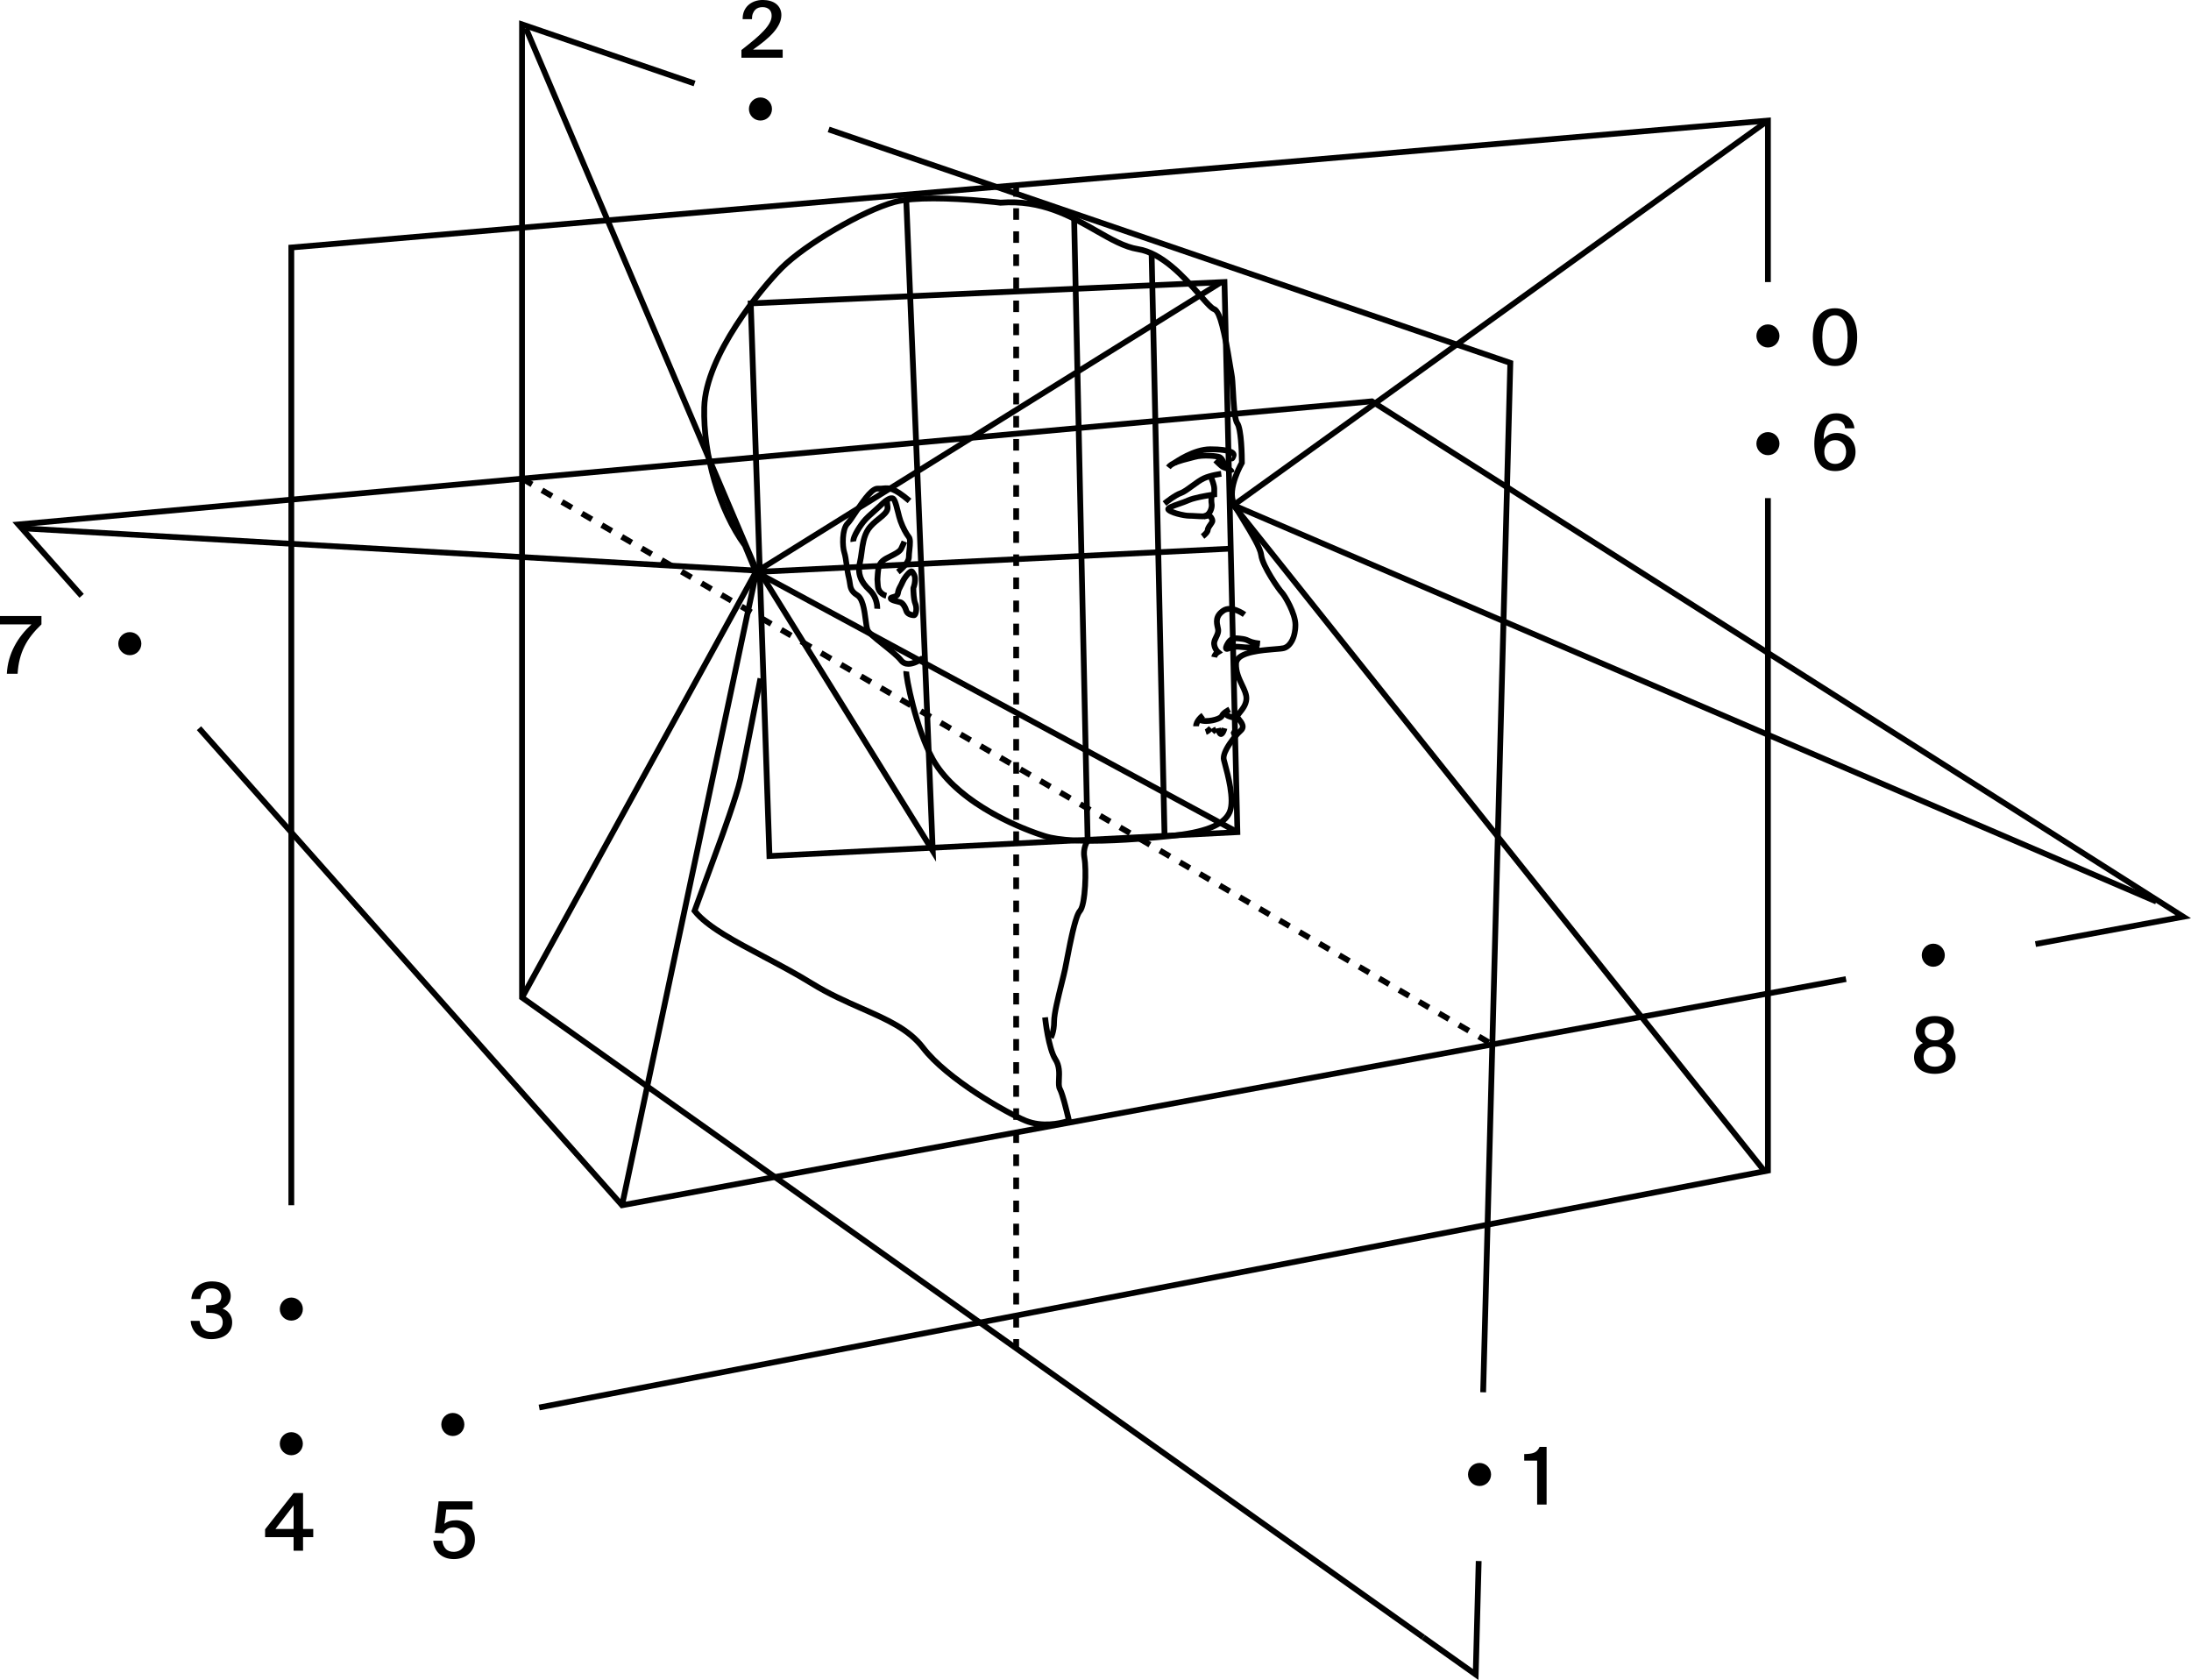 <svg width="506" height="388" viewBox="0 0 506 388" fill="none" xmlns="http://www.w3.org/2000/svg">
<g clip-path="url(#clip0_717_10688)">
<path d="M124.648 325.719L124.4 324.413L407.629 269.806V115.049H408.961V270.908L124.648 325.719Z" fill="black"/>
<path d="M67.946 278.352H66.614V56.552L67.226 56.498L408.961 27.121V65.142H407.629V28.569L67.946 57.769V278.352Z" fill="black"/>
<path d="M328.308 378.681L119.897 230.728V4.699L160.624 18.655L160.189 19.917L121.229 6.565V230.044L329.08 377.589L328.308 378.681Z" fill="black"/>
<path d="M343.192 321.57L341.86 321.534L348.12 84.286L191.155 30.523L191.591 29.262L349.479 83.335L343.192 321.57Z" fill="black"/>
<path d="M341.442 388L328.308 378.681L329.08 377.589L340.172 385.468L340.829 360.506L342.161 360.541L341.442 388Z" fill="black"/>
<path d="M470.202 218.691L469.962 217.377L502.421 211.38L316.665 93.373L5.604 121.667L19.351 137.168L18.356 138.057L2.86 120.574L4.165 120.459L316.994 92.005L506 212.073L470.202 218.691Z" fill="black"/>
<path d="M143.404 279.081L143.156 278.796L45.46 168.625L46.455 167.736L143.902 277.633L426.208 225.469L426.456 226.775L143.404 279.081Z" fill="black"/>
<path d="M235.345 311.061H234.013V309.266H235.345V311.061ZM235.345 306.601H234.013V303.936H235.345V306.601ZM235.345 301.271H234.013V298.606H235.345V301.271ZM235.345 295.941H234.013V293.276H235.345V295.941ZM235.345 290.611H234.013V287.946H235.345V290.611ZM235.345 285.281H234.013V282.616H235.345V285.281ZM235.345 279.951H234.013V277.286H235.345V279.951ZM235.345 274.621H234.013V271.956H235.345V274.621ZM235.345 269.291H234.013V266.626H235.345V269.291ZM235.345 263.961H234.013V261.296H235.345V263.961ZM235.345 258.631H234.013V255.966H235.345V258.631ZM235.345 253.301H234.013V250.636H235.345V253.301ZM235.345 247.971H234.013V245.306H235.345V247.971ZM235.345 242.641H234.013V239.976H235.345V242.641ZM235.345 237.311H234.013V234.646H235.345V237.311ZM235.345 231.981H234.013V229.316H235.345V231.981ZM235.345 226.651H234.013V223.986H235.345V226.651ZM235.345 221.321H234.013V218.656H235.345V221.321ZM235.345 215.991H234.013V213.326H235.345V215.991ZM235.345 210.661H234.013V207.996H235.345V210.661ZM235.345 205.331H234.013V202.666H235.345V205.331ZM235.345 200.001H234.013V197.336H235.345V200.001ZM235.345 194.671H234.013V192.006H235.345V194.671ZM235.345 189.341H234.013V186.676H235.345V189.341ZM235.345 184.011H234.013V181.346H235.345V184.011ZM235.345 178.681H234.013V176.016H235.345V178.681ZM235.345 173.351H234.013V170.686H235.345V173.351ZM235.345 168.021H234.013V165.356H235.345V168.021ZM235.345 162.69H234.013V160.025H235.345V162.69ZM235.345 157.36H234.013V154.695H235.345V157.36ZM235.345 152.03H234.013V149.365H235.345V152.03ZM235.345 146.7H234.013V144.035H235.345V146.7ZM235.345 141.37H234.013V138.705H235.345V141.37ZM235.345 136.04H234.013V133.375H235.345V136.04ZM235.345 130.71H234.013V128.045H235.345V130.71ZM235.345 125.38H234.013V122.715H235.345V125.38ZM235.345 120.05H234.013V117.385H235.345V120.05ZM235.345 114.72H234.013V112.055H235.345V114.72ZM235.345 109.39H234.013V106.725H235.345V109.39ZM235.345 104.06H234.013V101.395H235.345V104.06ZM235.345 98.73H234.013V96.065H235.345V98.73ZM235.345 93.4H234.013V90.735H235.345V93.4ZM235.345 88.07H234.013V85.405H235.345V88.07ZM235.345 82.74H234.013V80.075H235.345V82.74ZM235.345 77.41H234.013V74.745H235.345V77.41ZM235.345 72.08H234.013V69.415H235.345V72.08ZM235.345 66.75H234.013V64.085H235.345V66.75ZM235.345 61.42H234.013V58.755H235.345V61.42ZM235.345 56.09H234.013V53.425H235.345V56.09ZM235.345 50.76H234.013V48.095H235.345V50.76ZM235.345 45.43H234.013V42.765H235.345V45.43Z" fill="black"/>
<path d="M343.485 241.309L341.185 239.967L341.86 238.812L344.16 240.154L343.485 241.309ZM338.885 238.626L336.584 237.284L337.259 236.13L339.559 237.471L338.885 238.626ZM334.284 235.943L331.984 234.602L332.659 233.447L334.959 234.788L334.284 235.943ZM329.675 233.26L327.375 231.919L328.05 230.764L330.35 232.105L329.675 233.26ZM325.075 230.577L322.775 229.236L323.45 228.081L325.75 229.423L325.075 230.577ZM320.475 227.886L318.175 226.544L318.85 225.389L321.15 226.731L320.475 227.886ZM315.866 225.203L313.566 223.862L314.241 222.707L316.541 224.048L315.866 225.203ZM311.266 222.52L308.966 221.179L309.641 220.024L311.941 221.365L311.266 222.52ZM306.657 219.837L304.357 218.496L305.032 217.341L307.332 218.683L306.657 219.837ZM302.057 217.155L299.757 215.813L300.431 214.658L302.732 216L302.057 217.155ZM297.456 214.472L295.156 213.13L295.831 211.976L298.131 213.317L297.456 214.472ZM292.847 211.78L290.547 210.439L291.222 209.284L293.522 210.625L292.847 211.78ZM288.247 209.097L285.947 207.756L286.622 206.601L288.922 207.943L288.247 209.097ZM283.647 206.415L281.347 205.073L282.022 203.918L284.322 205.26L283.647 206.415ZM279.038 203.732L276.738 202.39L277.413 201.236L279.713 202.577L279.038 203.732ZM274.438 201.049L272.138 199.708L272.813 198.553L275.113 199.894L274.438 201.049ZM269.838 198.357L267.538 197.016L268.213 195.861L270.513 197.202L269.838 198.357ZM265.229 195.675L262.929 194.333L263.603 193.178L265.904 194.52L265.229 195.675ZM260.628 192.992L258.328 191.65L259.003 190.496L261.303 191.837L260.628 192.992ZM256.028 190.309L253.728 188.968L254.403 187.813L256.703 189.154L256.028 190.309ZM251.419 187.626L249.119 186.285L249.794 185.13L252.094 186.471L251.419 187.626ZM246.819 184.935L244.519 183.593L245.194 182.438L247.494 183.78L246.819 184.935ZM242.219 182.252L239.919 180.91L240.594 179.755L242.894 181.097L242.219 182.252ZM237.61 179.569L235.31 178.228L235.985 177.073L238.285 178.414L237.61 179.569ZM233.01 176.886L230.71 175.545L231.385 174.39L233.685 175.731L233.01 176.886ZM228.41 174.203L226.11 172.862L226.784 171.707L229.085 173.049L228.41 174.203ZM223.801 171.512L221.5 170.17L222.175 169.015L224.475 170.357L223.801 171.512ZM219.2 168.829L216.9 167.488L217.575 166.333L219.875 167.674L219.2 168.829ZM214.6 166.146L212.3 164.805L212.975 163.65L215.275 164.991L214.6 166.146ZM209.991 163.463L207.691 162.122L208.366 160.967L210.666 162.309L209.991 163.463ZM205.391 160.781L203.091 159.439L203.766 158.284L206.066 159.626L205.391 160.781ZM200.791 158.098L198.491 156.756L199.166 155.602L201.466 156.943L200.791 158.098ZM196.182 155.406L193.882 154.065L194.557 152.91L196.857 154.251L196.182 155.406ZM191.582 152.723L189.282 151.382L189.956 150.227L192.257 151.568L191.582 152.723ZM186.973 150.041L184.673 148.699L185.347 147.544L187.648 148.886L186.973 150.041ZM182.372 147.358L180.072 146.016L180.747 144.862L183.047 146.203L182.372 147.358ZM177.772 144.675L175.472 143.334L176.147 142.179L178.447 143.52L177.772 144.675ZM173.172 141.983L170.872 140.642L171.547 139.487L173.847 140.828L173.172 141.983ZM168.563 139.301L166.263 137.959L166.938 136.804L169.238 138.146L168.563 139.301ZM163.963 136.618L161.663 135.276L162.338 134.121L164.638 135.463L163.963 136.618ZM159.354 133.935L157.054 132.594L157.729 131.439L160.029 132.78L159.354 133.935ZM154.754 131.252L152.454 129.911L153.129 128.756L155.429 130.097L154.754 131.252ZM150.154 128.56L147.853 127.219L148.528 126.064L150.828 127.406L150.154 128.56ZM145.545 125.878L143.244 124.536L143.919 123.381L146.219 124.723L145.545 125.878ZM140.944 123.195L138.644 121.854L139.319 120.699L141.619 122.04L140.944 123.195ZM136.344 120.512L134.044 119.171L134.719 118.016L137.019 119.357L136.344 120.512ZM131.735 117.829L129.435 116.488L130.11 115.333L132.41 116.675L131.735 117.829ZM127.135 115.147L124.835 113.805L125.51 112.65L127.81 113.992L127.135 115.147ZM122.535 112.455L120.235 111.114L120.901 109.959L123.201 111.3L122.535 112.455Z" fill="black"/>
<path d="M252.094 194.857C247.769 194.857 243.693 194.564 241.002 193.711C237.725 192.672 221.056 186.898 214.831 175.651C211.004 168.74 208.446 156.348 208.641 154.953L209.965 155.14L209.307 155.042L209.965 155.131C209.885 156.063 212.096 167.958 215.994 175.003C220.63 183.38 232.575 189.625 241.402 192.432C248.222 194.6 264.767 192.947 270.202 192.405C277.919 191.633 282.226 189.963 283.372 187.289C284.464 184.739 282.892 178.956 282.226 176.486C282.128 176.14 282.057 175.856 282.004 175.642C281.418 173.315 285.015 169.22 286.08 168.269C286.489 167.905 286.489 167.594 285.636 166.564C285.441 166.333 285.281 166.137 285.174 165.933C284.864 165.302 285.317 164.751 285.832 164.112C286.4 163.41 287.11 162.539 287.19 161.42C287.244 160.585 286.782 159.608 286.24 158.48C285.521 156.978 284.713 155.282 284.802 153.239C284.944 150.023 290.556 149.57 294.268 149.277C295.156 149.205 296 149.134 296.32 149.046C297.607 148.69 298.513 146.754 298.513 144.32C298.513 141.886 296.142 137.906 295.574 137.337C295.005 136.769 290.947 131.11 290.609 128.294C290.423 126.748 288.487 123.568 286.773 120.77C285.867 119.295 285.015 117.9 284.42 116.746C282.635 113.317 285.556 107.756 286.134 106.716C286.125 103.643 285.832 99.068 285.21 98.179C284.5 97.167 284.295 94.377 284.091 90.548C284.002 88.887 283.913 87.324 283.762 86.604C283.674 86.196 283.549 85.405 283.381 84.383C282.12 76.495 281.036 72.346 280.166 72.035C279.455 71.778 278.567 70.836 277.022 69.086L174.256 133.073L171.449 126.304C165.49 118.114 161.689 105.162 161.974 94.049C162.293 81.834 175.463 65.977 180.055 61.384C185.543 55.894 199.104 47.988 206.439 46.007C213.49 44.097 229.724 45.972 231.074 46.132C240.7 45.394 247.494 49.276 253.488 52.705C256.952 54.686 259.936 56.392 262.92 56.871C268.728 57.804 273.816 63.41 277.288 67.345L281.693 64.6L282.395 65.728L278.177 68.358C279.224 69.539 280.21 70.623 280.628 70.765C282.35 71.378 283.425 76.14 284.713 84.161C284.873 85.147 284.997 85.92 285.077 86.311C285.254 87.137 285.334 88.683 285.432 90.469C285.565 92.92 285.761 96.625 286.311 97.406C287.421 98.988 287.475 105.579 287.475 106.885V107.063L287.386 107.223C287.35 107.285 284.02 113.059 285.61 116.124C286.196 117.243 287.031 118.62 287.919 120.077C289.784 123.133 291.72 126.295 291.933 128.134C292.199 130.417 295.893 135.774 296.515 136.387C297.208 137.071 299.836 141.441 299.836 144.311C299.836 147.384 298.558 149.801 296.666 150.325C296.222 150.449 295.449 150.511 294.366 150.591C291.72 150.805 286.214 151.249 286.125 153.283C286.054 154.997 286.755 156.472 287.43 157.893C288.025 159.137 288.585 160.31 288.505 161.5C288.398 163.037 287.466 164.183 286.853 164.947C286.72 165.116 286.542 165.329 286.444 165.471C286.507 165.551 286.578 165.64 286.64 165.711C287.181 166.368 288.46 167.905 286.942 169.264C285.494 170.552 282.937 173.999 283.274 175.314C283.327 175.518 283.398 175.802 283.496 176.14C284.26 178.965 285.858 184.846 284.588 187.822C283.221 191.02 278.683 192.903 270.326 193.738C266.916 194.084 259.172 194.857 252.094 194.857ZM215.568 46.496C212.202 46.496 208.988 46.7 206.794 47.295C199.627 49.241 186.369 56.969 181.005 62.335C176.511 66.83 163.617 82.314 163.315 94.093C163.03 104.966 166.751 117.625 172.577 125.593L172.657 125.736L174.886 131.128L276.143 68.082C272.804 64.298 267.982 59.057 262.715 58.213C259.492 57.698 256.259 55.841 252.831 53.887C246.988 50.547 240.381 46.762 231.118 47.491L231.056 47.499L230.994 47.491C230.869 47.455 222.85 46.496 215.568 46.496Z" fill="black"/>
<path d="M209.796 153.994C208.979 153.994 208.188 153.709 207.593 152.937C206.847 151.977 205.107 150.591 203.57 149.365C201.439 147.669 200.116 146.585 199.761 145.785C199.53 145.261 199.414 144.364 199.263 143.236C199.024 141.415 198.668 138.661 197.638 138.03C195.933 136.982 195.773 135.836 195.613 134.717C195.56 134.361 195.507 133.997 195.409 133.606C195.187 132.78 195.036 131.696 194.885 130.639C194.734 129.573 194.583 128.463 194.37 127.823C193.873 126.34 193.704 122.005 195.276 120.432C195.649 120.059 196.297 119.082 196.981 118.051C199.317 114.542 201.111 112.055 202.798 112.188C203.206 112.215 203.535 112.18 203.89 112.144C205.551 111.966 206.821 112.082 210.48 115.173L209.618 116.195C206.128 113.246 205.196 113.343 204.023 113.468C203.641 113.503 203.215 113.556 202.691 113.512C202.682 113.512 202.673 113.512 202.656 113.512C201.59 113.512 199.219 117.065 198.073 118.789C197.283 119.97 196.661 120.912 196.2 121.374C195.152 122.422 195.169 126.055 195.613 127.406C195.862 128.161 196.022 129.28 196.182 130.462C196.324 131.474 196.466 132.514 196.67 133.26C196.795 133.722 196.857 134.148 196.91 134.53C197.052 135.552 197.141 136.174 198.313 136.893C199.885 137.861 200.267 140.749 200.569 143.067C200.684 143.964 200.809 144.888 200.96 145.243C201.199 145.785 202.967 147.189 204.379 148.326C206.048 149.659 207.78 151.035 208.624 152.11C209.831 153.647 212.726 151.426 212.762 151.4L213.579 152.448C212.664 153.176 211.172 153.994 209.796 153.994Z" fill="black"/>
<path d="M278.541 167.194C277.892 167.194 277.244 167.097 276.702 166.848L277.253 165.631C278.558 166.226 281.249 165.489 281.604 165.045C281.951 164.156 283.398 163.392 283.691 163.25L284.286 164.441C283.674 164.751 282.936 165.284 282.821 165.586C282.661 165.986 282.226 166.333 281.498 166.626C280.778 166.919 279.642 167.194 278.541 167.194Z" fill="black"/>
<path d="M276.898 167.736H275.566C275.566 166.102 277.28 164.805 277.484 164.663L278.265 165.738C277.91 165.995 276.898 166.919 276.898 167.736Z" fill="black"/>
<path d="M281.054 151.906L279.748 151.648C279.846 151.169 280.104 150.787 280.352 150.511C280.095 150.138 279.828 149.596 279.74 148.877C279.642 148.122 279.962 147.464 280.246 146.887C280.512 146.336 280.752 145.848 280.645 145.368L280.601 145.181C280.299 143.858 279.89 142.037 282.111 140.5C284.42 138.901 287.67 141.308 287.812 141.406L287.013 142.472C286.285 141.93 284.127 140.722 282.874 141.592C281.4 142.614 281.622 143.618 281.906 144.888L281.951 145.084C282.164 146.025 281.764 146.834 281.453 147.482C281.223 147.953 281.027 148.37 281.072 148.726C281.178 149.614 281.702 150.067 281.729 150.085L282.439 150.689L281.649 151.178C281.507 151.24 281.134 151.542 281.054 151.906Z" fill="black"/>
<path d="M269.349 116.808L268.505 115.777C268.763 115.573 271.028 113.752 272.44 113.281C273.035 113.077 274.011 112.375 274.944 111.682C275.903 110.98 276.889 110.261 277.741 109.87C279.455 109.088 281.862 108.786 281.96 108.768L282.128 110.092C282.102 110.092 279.819 110.385 278.301 111.078C277.573 111.407 276.64 112.091 275.743 112.748C274.678 113.53 273.665 114.267 272.875 114.534C271.862 114.871 269.98 116.293 269.349 116.808Z" fill="black"/>
<path d="M278.123 124.43L277.324 123.364C277.759 123.035 278.212 122.555 278.256 122.378C278.256 121.827 278.656 121.258 279.011 120.761C279.127 120.592 279.304 120.343 279.34 120.255C279.331 120.139 279.127 119.784 279.002 119.739C278.399 119.988 277.368 119.926 276.178 119.855C275.646 119.819 275.095 119.784 274.607 119.784C273.488 119.784 269.767 119.055 269.225 117.971C269.074 117.678 269.109 117.341 269.305 117.083C269.678 116.577 270.566 116.257 272.102 115.724C272.83 115.475 273.576 115.218 274.189 114.933C275.548 114.32 278.505 113.814 279.757 113.619V112.855C279.757 112.206 279.26 110.891 278.94 110.225L280.148 109.657C280.246 109.861 281.089 111.7 281.089 112.855V114.773L280.512 114.853C280.468 114.862 276.267 115.449 274.731 116.142C274.065 116.444 273.283 116.71 272.528 116.977C272.022 117.154 271.347 117.385 270.877 117.589C271.791 117.98 273.639 118.451 274.607 118.451C275.13 118.451 275.699 118.487 276.267 118.522C277.12 118.576 278.185 118.638 278.532 118.504C279.029 118.3 279.562 118.425 279.988 118.824C280.45 119.26 280.805 120.068 280.601 120.672C280.512 120.939 280.326 121.205 280.104 121.525C279.944 121.756 279.606 122.236 279.597 122.404C279.58 123.239 278.558 124.101 278.123 124.43Z" fill="black"/>
<path d="M278.105 119.908L277.892 118.593C277.892 118.593 278.407 118.496 278.683 118.131C279.065 117.625 279.26 116.923 279.162 116.426C278.994 115.591 279.18 114.329 279.207 114.187L280.521 114.391C280.468 114.711 280.361 115.653 280.468 116.168C280.645 117.039 280.361 118.123 279.748 118.931C279.153 119.713 278.203 119.89 278.105 119.908Z" fill="black"/>
<path d="M284.437 109.212L283.762 108.981C283.762 109.079 283.798 109.141 283.816 109.159C283.691 109.026 283.114 108.813 282.83 108.715C282.484 108.591 282.182 108.484 281.969 108.342C281.489 108.022 280.432 106.974 280.228 106.77L281.169 105.828C281.613 106.272 282.421 107.045 282.706 107.231C282.786 107.285 283.079 107.391 283.274 107.462C284.082 107.747 285.086 108.111 285.086 108.981L284.437 109.212Z" fill="black"/>
<path d="M270.344 108.351L269.296 107.533C270.273 106.281 272.315 105.766 274.296 105.259C274.749 105.144 275.193 105.037 275.601 104.913C277.75 104.3 281.098 104.62 281.862 104.94C283.23 105.526 283.469 107.702 283.487 107.942L282.164 108.066C282.102 107.418 281.791 106.361 281.338 106.165C280.921 105.997 277.892 105.641 275.974 106.192C275.548 106.316 275.095 106.432 274.633 106.547C272.946 106.974 271.037 107.454 270.344 108.351Z" fill="black"/>
<path d="M271.667 107.436L270.885 106.352C271.072 106.219 275.459 103.092 279.5 103.092C284.42 103.092 285.103 104.042 285.334 104.353C285.574 104.682 285.627 105.073 285.503 105.455C285.379 105.828 285.148 106.512 284.544 106.556C284.242 106.574 283.958 106.414 283.825 106.139L284.42 105.846L284.535 105.233C284.304 105.224 284.127 105.339 284.082 105.41C284.082 105.41 284.135 105.339 284.215 105.108C284.047 104.966 283.167 104.433 279.5 104.433C275.894 104.433 271.711 107.409 271.667 107.436Z" fill="black"/>
<path d="M284.642 170.455L284.224 169.193C284.286 169.131 284.553 168.66 284.704 168.251L285.947 168.722C285.734 169.273 285.29 170.232 284.642 170.455Z" fill="black"/>
<path d="M281.977 170.197C281.826 170.197 281.675 170.153 281.533 170.073C281.027 169.779 280.77 168.953 280.645 168.305L281.951 168.047C281.968 168.154 282.004 168.269 282.031 168.376C282.075 168.26 282.111 168.136 282.137 168.021L283.434 168.34C283.292 168.918 282.945 169.922 282.253 170.153C282.164 170.188 282.075 170.197 281.977 170.197Z" fill="black"/>
<path d="M280.432 169.548L279.491 168.607C280.033 168.065 280.583 167.87 280.645 167.852L281.063 169.113L280.85 168.482L281.072 169.113C281.063 169.113 280.752 169.229 280.432 169.548Z" fill="black"/>
<path d="M278.674 169.708L278.256 168.447C278.416 168.394 278.851 168.047 279.189 167.71L280.13 168.651C279.926 168.856 279.233 169.522 278.674 169.708Z" fill="black"/>
<path d="M285.396 166.422C284.606 166.422 283.469 166.102 282.981 165.729C282.342 165.249 282.12 164.965 282.12 164.627H283.452C283.452 164.423 283.363 164.307 283.363 164.298C283.363 164.298 283.452 164.405 283.789 164.663C284.118 164.911 285.219 165.142 285.503 165.089C285.361 165.116 285.112 165.32 285.112 165.64H286.444C286.444 165.924 286.285 166.182 286.018 166.315C285.867 166.395 285.645 166.422 285.396 166.422Z" fill="black"/>
<path d="M283.345 150.538C282.972 150.538 282.759 150.334 282.67 150.227C282.244 149.712 282.572 148.966 282.954 148.308C283.665 147.065 284.651 146.603 286.151 146.789L286.471 146.825C287.439 146.94 287.839 146.994 288.753 147.447C289.393 147.766 290.627 147.935 291.053 147.98L290.929 149.303C290.902 149.303 290.849 149.294 290.778 149.285L290.956 149.694C290.76 149.774 289.748 150.192 289.055 150.192C288.443 150.192 287.528 150.192 286.151 150.041C285.166 149.925 284.464 150.192 284.002 150.369C283.913 150.405 283.825 150.431 283.754 150.458C283.594 150.52 283.461 150.538 283.345 150.538ZM285.521 148.086C284.873 148.086 284.5 148.326 284.144 148.921C284.677 148.761 285.405 148.628 286.293 148.726C287.368 148.85 288.158 148.868 288.718 148.868C288.514 148.806 288.327 148.726 288.158 148.637C287.457 148.282 287.217 148.255 286.311 148.148L285.983 148.113C285.814 148.095 285.663 148.086 285.521 148.086Z" fill="black"/>
<path d="M204.521 138.261C204.432 138.235 202.265 137.675 202.079 135.436L202.034 134.912C201.945 133.837 201.945 133.793 202.034 132.718L202.079 132.194C202.247 130.204 202.816 129.245 204.361 128.383C204.707 128.196 205.071 128.01 205.427 127.832C206.297 127.397 207.283 126.908 207.522 126.428C207.949 125.576 208.242 124.847 208.242 124.838L209.476 125.336C209.467 125.371 209.165 126.118 208.712 127.024C208.277 127.894 207.185 128.445 206.022 129.022C205.684 129.191 205.338 129.369 205.009 129.547C203.935 130.142 203.553 130.621 203.411 132.3L203.366 132.825C203.286 133.811 203.286 133.811 203.366 134.788L203.411 135.312C203.517 136.591 204.796 136.946 204.849 136.955L204.521 138.261Z" fill="black"/>
<path d="M207.771 132.629L206.963 131.572C207.904 130.852 209.236 129.467 209.236 128.667C209.236 128.143 209.307 127.521 209.369 126.917C209.458 126.1 209.609 124.741 209.378 124.456C208.668 123.568 207.904 122.102 207.336 120.539C207.114 119.935 206.918 119.126 206.723 118.353C206.501 117.456 206.128 115.955 205.862 115.68C205.862 115.706 205.293 115.715 203.659 117.359C203.348 117.669 202.922 118.043 202.451 118.46C201.581 119.224 200.498 120.183 199.841 121.027C198.562 122.68 197.656 124.51 197.736 124.98L196.422 125.203C196.155 123.612 198.766 120.246 198.793 120.21C199.521 119.268 200.658 118.265 201.572 117.465C202.025 117.074 202.425 116.71 202.718 116.426C204.405 114.738 205.542 114.143 206.421 114.489C207.185 114.791 207.513 115.982 208.02 118.051C208.206 118.798 208.393 119.562 208.588 120.103C209.201 121.791 209.938 123.035 210.417 123.639C210.986 124.35 210.844 125.673 210.693 127.077C210.631 127.663 210.568 128.223 210.568 128.676C210.56 130.435 208.055 132.407 207.771 132.629Z" fill="black"/>
<path d="M203.26 140.633L201.928 140.562C201.928 140.535 202.025 138.306 200.356 136.76C198.082 134.663 197.31 132.469 197.922 129.857C198.1 129.085 198.215 128.276 198.331 127.415C198.588 125.513 198.855 123.541 199.956 121.88C200.658 120.823 201.661 120.015 202.549 119.295C203.482 118.54 204.37 117.82 204.316 117.243C204.183 115.76 204.05 115.315 204.05 115.298L205.32 114.889C205.347 114.978 205.498 115.493 205.649 117.128C205.764 118.416 204.609 119.348 203.393 120.334C202.54 121.027 201.661 121.738 201.066 122.626C200.134 124.03 199.885 125.842 199.654 127.601C199.539 128.454 199.423 129.333 199.228 130.168C198.731 132.292 199.361 134.024 201.27 135.792C203.402 137.764 203.269 140.518 203.26 140.633Z" fill="black"/>
<path d="M211.092 142.756C210.355 142.756 209.005 142.436 208.659 141.228C208.393 140.304 207.904 139.798 207.744 139.736C207.655 139.709 207.496 139.665 207.309 139.62C206.199 139.354 205.053 139.07 205.053 138.208C205.053 137.506 205.755 137.337 206.093 137.248C206.59 137.124 206.679 137.062 206.696 136.92C206.812 136.111 207.078 135.605 207.362 135.072C207.496 134.823 207.638 134.557 207.78 134.219C208.259 133.109 209.218 131.936 209.813 131.545C209.982 131.43 210.302 131.217 210.693 131.314C211.092 131.403 211.279 131.723 211.51 132.114L211.652 132.354C212.247 133.349 211.883 135.072 211.714 135.587L211.598 135.934C211.607 136.68 211.687 138.43 211.989 139.141C212.442 140.198 212.291 141.646 211.874 142.285C211.616 142.694 211.27 142.756 211.092 142.756ZM207.256 138.235C207.407 138.27 207.54 138.306 207.629 138.323C207.86 138.377 208.055 138.43 208.171 138.465C208.89 138.705 209.6 139.665 209.947 140.855C210.053 141.219 210.542 141.344 210.844 141.388C210.959 141.024 211.021 140.233 210.773 139.656C210.284 138.519 210.275 136.085 210.275 135.818L210.311 135.605L210.462 135.161C210.622 134.672 210.79 133.482 210.524 133.029L210.382 132.798C210 133.153 209.369 133.935 209.023 134.743C208.863 135.116 208.703 135.418 208.552 135.703C208.295 136.191 208.108 136.538 208.028 137.115C207.94 137.693 207.611 138.03 207.256 138.235Z" fill="black"/>
<path d="M243.258 239.958L242.13 239.256C242.13 239.248 242.778 238.155 242.778 235.881C242.778 234.015 243.755 230.098 244.537 226.953C244.865 225.629 245.15 224.492 245.327 223.666C245.434 223.142 245.576 222.396 245.745 221.525C246.775 216.133 247.787 211.185 248.906 209.941C249.945 208.786 250.283 200.916 249.794 198.286C249.297 195.639 250.593 193.88 250.647 193.809L251.712 194.609L251.179 194.209L251.712 194.609C251.668 194.662 250.718 195.994 251.1 198.046C251.526 200.303 251.499 209.053 249.901 210.838C248.933 211.913 247.663 218.576 247.05 221.783C246.881 222.662 246.739 223.417 246.624 223.95C246.446 224.794 246.162 225.949 245.824 227.282C245.061 230.355 244.102 234.184 244.102 235.89C244.102 238.572 243.294 239.905 243.258 239.958Z" fill="black"/>
<path d="M241.597 260.372C240.043 260.372 238.311 260.141 236.624 259.457C232.264 257.681 218.277 249.748 212.646 242.392C209.458 238.235 204.521 236.058 198.793 233.536C195.196 231.954 191.111 230.16 187.035 227.637C183.554 225.487 179.788 223.497 176.156 221.57C169.291 217.936 162.799 214.507 159.887 210.776L159.656 210.483L165.748 193.88C165.783 193.782 169.469 183.735 170.348 179.8C171.227 175.829 174.93 156.747 174.966 156.552L176.271 156.81C176.236 157.005 172.533 176.096 171.645 180.093C170.748 184.117 167.151 193.925 167 194.342L161.165 210.243C164.025 213.646 170.224 216.924 176.778 220.388C180.436 222.325 184.22 224.323 187.736 226.5C191.733 228.969 195.596 230.666 199.325 232.31C205.222 234.904 210.311 237.142 213.703 241.575C219.183 248.735 232.859 256.472 237.13 258.214C240.736 259.679 244.652 258.791 246.082 258.382C245.629 256.455 244.714 252.777 244.199 251.844C243.809 251.134 243.853 250.236 243.897 249.197C243.96 247.864 244.039 246.354 243.178 245.022C241.473 242.383 240.718 235.339 240.691 235.037L242.015 234.895C242.024 234.966 242.761 241.921 244.297 244.293C245.389 245.981 245.3 247.793 245.229 249.25C245.194 250.05 245.149 250.814 245.363 251.187C246.135 252.573 247.379 258.054 247.521 258.667L247.645 259.235L247.103 259.44C246.952 259.519 244.599 260.372 241.597 260.372Z" fill="black"/>
<path d="M177.053 198.402L172.684 69.424L283.434 64.44L286.444 192.814L177.053 198.402ZM174.069 70.703L178.349 197.007L285.094 191.562L282.137 65.844L174.069 70.703Z" fill="black"/>
<path d="M216.181 199.015L174.913 132.451L176.041 131.741L214.645 194.004L208.632 46.238L209.965 46.185L216.181 199.015Z" fill="black"/>
<path d="M248.734 50.666L247.402 50.695L250.519 194.213L251.851 194.184L248.734 50.666Z" fill="black"/>
<path d="M285.45 192.77L172.151 131.545L283.869 126.064L283.931 127.388L176.982 132.647L286.089 191.597L285.45 192.77Z" fill="black"/>
<path d="M266.629 58.716L265.297 58.745L268.285 193.231L269.617 193.201L266.629 58.716Z" fill="black"/>
<path d="M406.892 270.775L283.905 116.55L407.905 27.308L408.686 28.382L285.814 116.808L407.931 269.949L406.892 270.775Z" fill="black"/>
<path d="M285.134 116.075L284.609 117.299L497.742 208.83L498.268 207.605L285.134 116.075Z" fill="black"/>
<path d="M121.149 230.711L119.986 230.062L173.998 131.741L120.839 6.787L122.064 6.263L175.481 131.821L175.321 132.105L121.149 230.711Z" fill="black"/>
<path d="M144.31 278.494L143.005 278.219L173.927 132.398L5.08 122.671L5.16 121.347L175.552 131.163L144.31 278.494Z" fill="black"/>
<path d="M354.985 337.338H352.01V335.828C352.49 335.819 352.907 335.783 353.28 335.748C353.644 335.703 353.973 335.632 354.257 335.517C354.541 335.41 354.781 335.242 354.994 335.028C355.198 334.815 355.394 334.522 355.562 334.158H357.179V347.483H354.994V337.338H354.985Z" fill="black"/>
<path d="M421.536 84.046C420.897 83.717 420.364 83.264 419.938 82.678C419.512 82.091 419.192 81.39 418.979 80.572C418.766 79.755 418.659 78.849 418.659 77.854C418.659 76.868 418.766 75.971 418.979 75.153C419.192 74.336 419.512 73.635 419.938 73.048C420.364 72.462 420.897 72.009 421.536 71.68C422.176 71.351 422.922 71.192 423.774 71.192C424.636 71.192 425.391 71.351 426.03 71.68C426.669 72.009 427.202 72.462 427.628 73.048C428.055 73.635 428.374 74.336 428.588 75.153C428.801 75.971 428.907 76.868 428.907 77.854C428.907 78.849 428.801 79.755 428.588 80.572C428.374 81.39 428.055 82.091 427.628 82.678C427.202 83.264 426.669 83.717 426.03 84.046C425.391 84.374 424.645 84.534 423.774 84.534C422.922 84.534 422.176 84.366 421.536 84.046ZM425.932 81.603C426.438 80.741 426.696 79.489 426.696 77.863C426.696 76.228 426.438 74.985 425.932 74.123C425.426 73.261 424.707 72.826 423.765 72.826C422.842 72.826 422.131 73.261 421.616 74.123C421.11 74.985 420.853 76.237 420.853 77.863C420.853 79.498 421.11 80.741 421.616 81.603C422.123 82.465 422.842 82.9 423.765 82.9C424.707 82.9 425.426 82.465 425.932 81.603Z" fill="black"/>
<path d="M177.879 0.222C178.403 0.373 178.856 0.595 179.229 0.888C179.611 1.181 179.904 1.546 180.126 1.981C180.339 2.416 180.454 2.905 180.454 3.465C180.454 4.14 180.294 4.806 179.984 5.472C179.673 6.138 179.229 6.796 178.66 7.453C178.092 8.111 177.399 8.768 176.591 9.434C175.783 10.1 174.886 10.767 173.9 11.46H180.756V13.325H171.227V11.557C172.32 10.704 173.296 9.914 174.158 9.194C175.019 8.475 175.748 7.791 176.351 7.142C176.955 6.503 177.417 5.89 177.728 5.321C178.048 4.753 178.207 4.193 178.207 3.651C178.207 3.011 178.021 2.523 177.639 2.168C177.257 1.821 176.742 1.643 176.094 1.643C175.783 1.643 175.481 1.688 175.179 1.786C174.886 1.883 174.629 2.043 174.407 2.265C174.185 2.487 174.007 2.781 173.865 3.136C173.723 3.491 173.661 3.918 173.661 4.424H171.511C171.503 3.758 171.6 3.162 171.822 2.621C172.035 2.079 172.355 1.617 172.764 1.226C173.172 0.844 173.669 0.542 174.247 0.32C174.824 0.107 175.472 -0.009 176.2 -0.009C176.787 2.77814e-06 177.355 0.071 177.879 0.222Z" fill="black"/>
<path d="M49.856 307.499C50.175 307.401 50.451 307.25 50.691 307.063C50.93 306.877 51.108 306.646 51.241 306.371C51.374 306.095 51.437 305.784 51.437 305.429C51.437 305.011 51.357 304.665 51.206 304.381C51.055 304.096 50.833 303.865 50.548 303.697C50.264 303.528 49.927 303.403 49.527 303.324C49.128 303.244 48.693 303.208 48.222 303.208H47.6V301.449H48.133C50.122 301.449 51.117 300.783 51.117 299.459C51.117 299.139 51.055 298.855 50.93 298.615C50.806 298.375 50.646 298.171 50.442 298.02C50.238 297.869 50.007 297.754 49.731 297.674C49.456 297.594 49.172 297.558 48.879 297.558C48.097 297.558 47.494 297.78 47.05 298.216C46.614 298.651 46.348 299.246 46.25 300.01H44.19C44.234 299.397 44.385 298.837 44.625 298.34C44.865 297.842 45.194 297.416 45.602 297.061C46.011 296.705 46.499 296.43 47.076 296.235C47.653 296.039 48.293 295.941 49.003 295.941C49.536 295.941 50.06 296.004 50.575 296.128C51.09 296.252 51.552 296.457 51.952 296.732C52.351 297.007 52.68 297.363 52.92 297.789C53.159 298.216 53.284 298.731 53.284 299.335C53.284 299.974 53.115 300.543 52.769 301.058C52.422 301.565 51.969 301.955 51.401 302.231C51.792 302.373 52.129 302.56 52.405 302.782C52.68 303.004 52.911 303.252 53.088 303.528C53.266 303.803 53.399 304.096 53.488 304.407C53.577 304.718 53.621 305.047 53.621 305.376C53.621 306.042 53.488 306.61 53.23 307.099C52.973 307.588 52.618 307.987 52.174 308.316C51.73 308.645 51.215 308.885 50.628 309.044C50.042 309.204 49.43 309.284 48.79 309.284C48.044 309.284 47.387 309.169 46.81 308.947C46.233 308.725 45.753 308.414 45.353 308.023C44.954 307.632 44.643 307.179 44.421 306.673C44.199 306.166 44.066 305.624 44.03 305.056H46.09C46.135 305.411 46.233 305.749 46.366 306.06C46.499 306.37 46.685 306.646 46.907 306.886C47.13 307.126 47.405 307.312 47.716 307.445C48.026 307.579 48.399 307.65 48.826 307.65C49.19 307.65 49.536 307.596 49.856 307.499Z" fill="black"/>
<path d="M69.988 355.016V358.143H67.804V355.016H61.223V353.195L67.821 344.818H69.988V353.124H72.342V355.016H69.988ZM67.804 353.124V347.669L63.612 353.124H67.804Z" fill="black"/>
<path d="M105.884 358.205C106.194 358.081 106.47 357.894 106.701 357.663C106.932 357.432 107.118 357.139 107.251 356.784C107.384 356.437 107.447 356.046 107.447 355.611C107.447 355.131 107.376 354.705 107.225 354.35C107.074 353.986 106.869 353.683 106.621 353.444C106.372 353.204 106.088 353.026 105.768 352.911C105.457 352.795 105.138 352.742 104.809 352.742C104.196 352.742 103.681 352.875 103.264 353.142C102.846 353.408 102.571 353.728 102.447 354.119L100.422 354.012L101.292 346.737H109.125V348.629H103.06L102.642 351.916C102.953 351.667 103.335 351.463 103.788 351.32C104.241 351.178 104.756 351.107 105.351 351.107C105.901 351.107 106.443 351.205 106.967 351.4C107.491 351.596 107.953 351.88 108.352 352.253C108.752 352.626 109.072 353.097 109.312 353.657C109.551 354.216 109.676 354.865 109.676 355.593C109.676 356.331 109.542 356.97 109.285 357.521C109.027 358.072 108.672 358.543 108.228 358.925C107.784 359.307 107.269 359.591 106.683 359.786C106.097 359.982 105.484 360.08 104.836 360.08C104.081 360.08 103.406 359.964 102.829 359.733C102.251 359.502 101.763 359.191 101.363 358.8C100.964 358.409 100.662 357.956 100.44 357.45C100.218 356.944 100.094 356.402 100.058 355.833H102.136C102.234 356.588 102.491 357.21 102.918 357.69C103.344 358.17 103.992 358.409 104.862 358.409C105.235 358.392 105.564 358.329 105.884 358.205Z" fill="black"/>
<path d="M422.788 97.389C422.442 97.602 422.158 97.904 421.918 98.286C421.678 98.668 421.501 99.13 421.368 99.672C421.234 100.214 421.163 100.809 421.154 101.475C421.439 101.057 421.838 100.711 422.353 100.427C422.868 100.143 423.499 100 424.245 100C424.84 100 425.391 100.107 425.914 100.311C426.438 100.516 426.891 100.809 427.273 101.191C427.655 101.573 427.966 102.026 428.188 102.568C428.41 103.11 428.525 103.714 428.525 104.389C428.525 105.028 428.41 105.615 428.179 106.157C427.948 106.698 427.628 107.16 427.22 107.551C426.811 107.942 426.314 108.244 425.737 108.466C425.16 108.688 424.529 108.795 423.836 108.795C422.993 108.795 422.273 108.644 421.67 108.342C421.066 108.04 420.568 107.613 420.169 107.063C419.769 106.512 419.476 105.855 419.29 105.082C419.103 104.309 419.005 103.456 419.005 102.505C419.005 101.582 419.094 100.693 419.272 99.841C419.449 98.988 419.742 98.242 420.151 97.584C420.559 96.936 421.083 96.412 421.732 96.029C422.38 95.647 423.17 95.452 424.121 95.452C424.796 95.452 425.382 95.55 425.888 95.754C426.394 95.958 426.811 96.216 427.149 96.545C427.486 96.873 427.744 97.238 427.93 97.655C428.117 98.073 428.232 98.49 428.277 98.917H426.128C426.057 98.286 425.826 97.824 425.426 97.522C425.026 97.22 424.538 97.069 423.961 97.069C423.517 97.069 423.126 97.175 422.788 97.389ZM422.016 106.414C422.487 106.903 423.082 107.143 423.819 107.143C424.183 107.143 424.52 107.08 424.831 106.956C425.142 106.832 425.408 106.654 425.63 106.414C425.852 106.174 426.03 105.89 426.154 105.552C426.279 105.215 426.341 104.833 426.341 104.407C426.341 103.554 426.11 102.887 425.639 102.39C425.169 101.901 424.574 101.653 423.836 101.653C423.099 101.653 422.504 101.901 422.025 102.39C421.554 102.879 421.314 103.554 421.314 104.407C421.314 105.259 421.545 105.934 422.016 106.414Z" fill="black"/>
<path d="M9.573 142.276V144.204C8.73 145.013 7.975 145.83 7.327 146.656C6.669 147.482 6.11 148.353 5.657 149.277C5.195 150.192 4.84 151.169 4.574 152.208C4.307 153.247 4.138 154.376 4.067 155.602H1.581C1.643 154.429 1.829 153.301 2.131 152.235C2.433 151.169 2.842 150.156 3.348 149.205C3.854 148.246 4.431 147.358 5.106 146.523C5.772 145.688 6.492 144.915 7.264 144.204H0V142.276H9.573Z" fill="black"/>
<path d="M448.658 234.912C449.2 235.081 449.661 235.303 450.043 235.596C450.425 235.89 450.727 236.236 450.931 236.645C451.135 237.053 451.242 237.498 451.242 237.968C451.242 238.528 451.118 239.061 450.86 239.594C450.603 240.118 450.185 240.553 449.59 240.9C450.345 241.291 450.878 241.77 451.18 242.348C451.482 242.925 451.633 243.512 451.633 244.116C451.633 244.755 451.508 245.315 451.26 245.795C451.011 246.274 450.674 246.683 450.247 247.012C449.821 247.34 449.315 247.589 448.729 247.758C448.143 247.927 447.512 248.007 446.837 248.007C446.162 248.007 445.532 247.927 444.946 247.758C444.36 247.589 443.853 247.34 443.427 247.012C443.001 246.683 442.663 246.274 442.415 245.795C442.166 245.315 442.042 244.755 442.042 244.116C442.042 243.823 442.077 243.52 442.148 243.218C442.219 242.916 442.335 242.623 442.495 242.348C442.654 242.072 442.868 241.806 443.125 241.557C443.383 241.309 443.702 241.086 444.084 240.9C443.516 240.58 443.099 240.154 442.832 239.612C442.566 239.07 442.432 238.528 442.432 237.968C442.432 237.498 442.539 237.053 442.743 236.645C442.948 236.236 443.241 235.89 443.622 235.596C444.004 235.303 444.466 235.081 445.008 234.912C445.55 234.744 446.162 234.664 446.837 234.664C447.512 234.664 448.116 234.744 448.658 234.912ZM444.946 242.321C444.475 242.739 444.244 243.307 444.244 244.027C444.244 244.764 444.475 245.333 444.946 245.741C445.416 246.15 446.047 246.354 446.837 246.354C447.628 246.354 448.258 246.15 448.729 245.741C449.2 245.333 449.43 244.764 449.43 244.027C449.43 243.307 449.2 242.739 448.729 242.321C448.258 241.904 447.637 241.699 446.837 241.699C446.047 241.708 445.416 241.913 444.946 242.321ZM448.525 236.787C448.107 236.44 447.548 236.272 446.837 236.272C446.136 236.272 445.576 236.44 445.15 236.787C444.724 237.133 444.511 237.613 444.511 238.226C444.511 238.839 444.724 239.336 445.15 239.71C445.576 240.083 446.136 240.269 446.837 240.269C447.548 240.269 448.107 240.083 448.525 239.71C448.942 239.336 449.146 238.839 449.146 238.226C449.146 237.613 448.933 237.133 448.525 236.787Z" fill="black"/>
<path d="M341.691 343.201C343.162 343.201 344.355 342.008 344.355 340.536C344.355 339.064 343.162 337.871 341.691 337.871C340.219 337.871 339.027 339.064 339.027 340.536C339.027 342.008 340.219 343.201 341.691 343.201Z" fill="black"/>
<path d="M175.623 27.841C177.095 27.841 178.287 26.647 178.287 25.175C178.287 23.704 177.095 22.511 175.623 22.511C174.152 22.511 172.959 23.704 172.959 25.175C172.959 26.647 174.152 27.841 175.623 27.841Z" fill="black"/>
<path d="M67.279 336.094C68.751 336.094 69.944 334.901 69.944 333.429C69.944 331.957 68.751 330.764 67.279 330.764C65.808 330.764 64.615 331.957 64.615 333.429C64.615 334.901 65.808 336.094 67.279 336.094Z" fill="black"/>
<path d="M104.578 331.653C106.05 331.653 107.242 330.459 107.242 328.988C107.242 327.516 106.05 326.323 104.578 326.323C103.107 326.323 101.914 327.516 101.914 328.988C101.914 330.459 103.107 331.653 104.578 331.653Z" fill="black"/>
<path d="M67.279 305.002C68.751 305.002 69.944 303.809 69.944 302.337C69.944 300.866 68.751 299.672 67.279 299.672C65.808 299.672 64.615 300.866 64.615 302.337C64.615 303.809 65.808 305.002 67.279 305.002Z" fill="black"/>
<path d="M408.295 105.126C409.767 105.126 410.96 103.933 410.96 102.461C410.96 100.989 409.767 99.796 408.295 99.796C406.824 99.796 405.631 100.989 405.631 102.461C405.631 103.933 406.824 105.126 408.295 105.126Z" fill="black"/>
<path d="M29.981 151.32C31.452 151.32 32.645 150.127 32.645 148.655C32.645 147.183 31.452 145.99 29.981 145.99C28.51 145.99 27.317 147.183 27.317 148.655C27.317 150.127 28.51 151.32 29.981 151.32Z" fill="black"/>
<path d="M446.482 223.275C447.953 223.275 449.146 222.082 449.146 220.61C449.146 219.138 447.953 217.945 446.482 217.945C445.011 217.945 443.818 219.138 443.818 220.61C443.818 222.082 445.011 223.275 446.482 223.275Z" fill="black"/>
<path d="M408.295 80.253C409.767 80.253 410.96 79.059 410.96 77.588C410.96 76.116 409.767 74.922 408.295 74.922C406.824 74.922 405.631 76.116 405.631 77.588C405.631 79.059 406.824 80.253 408.295 80.253Z" fill="black"/>
</g>
<defs>
<clipPath id="clip0_717_10688">
<rect width="506" height="388" fill="white"/>
</clipPath>
</defs>
</svg>
